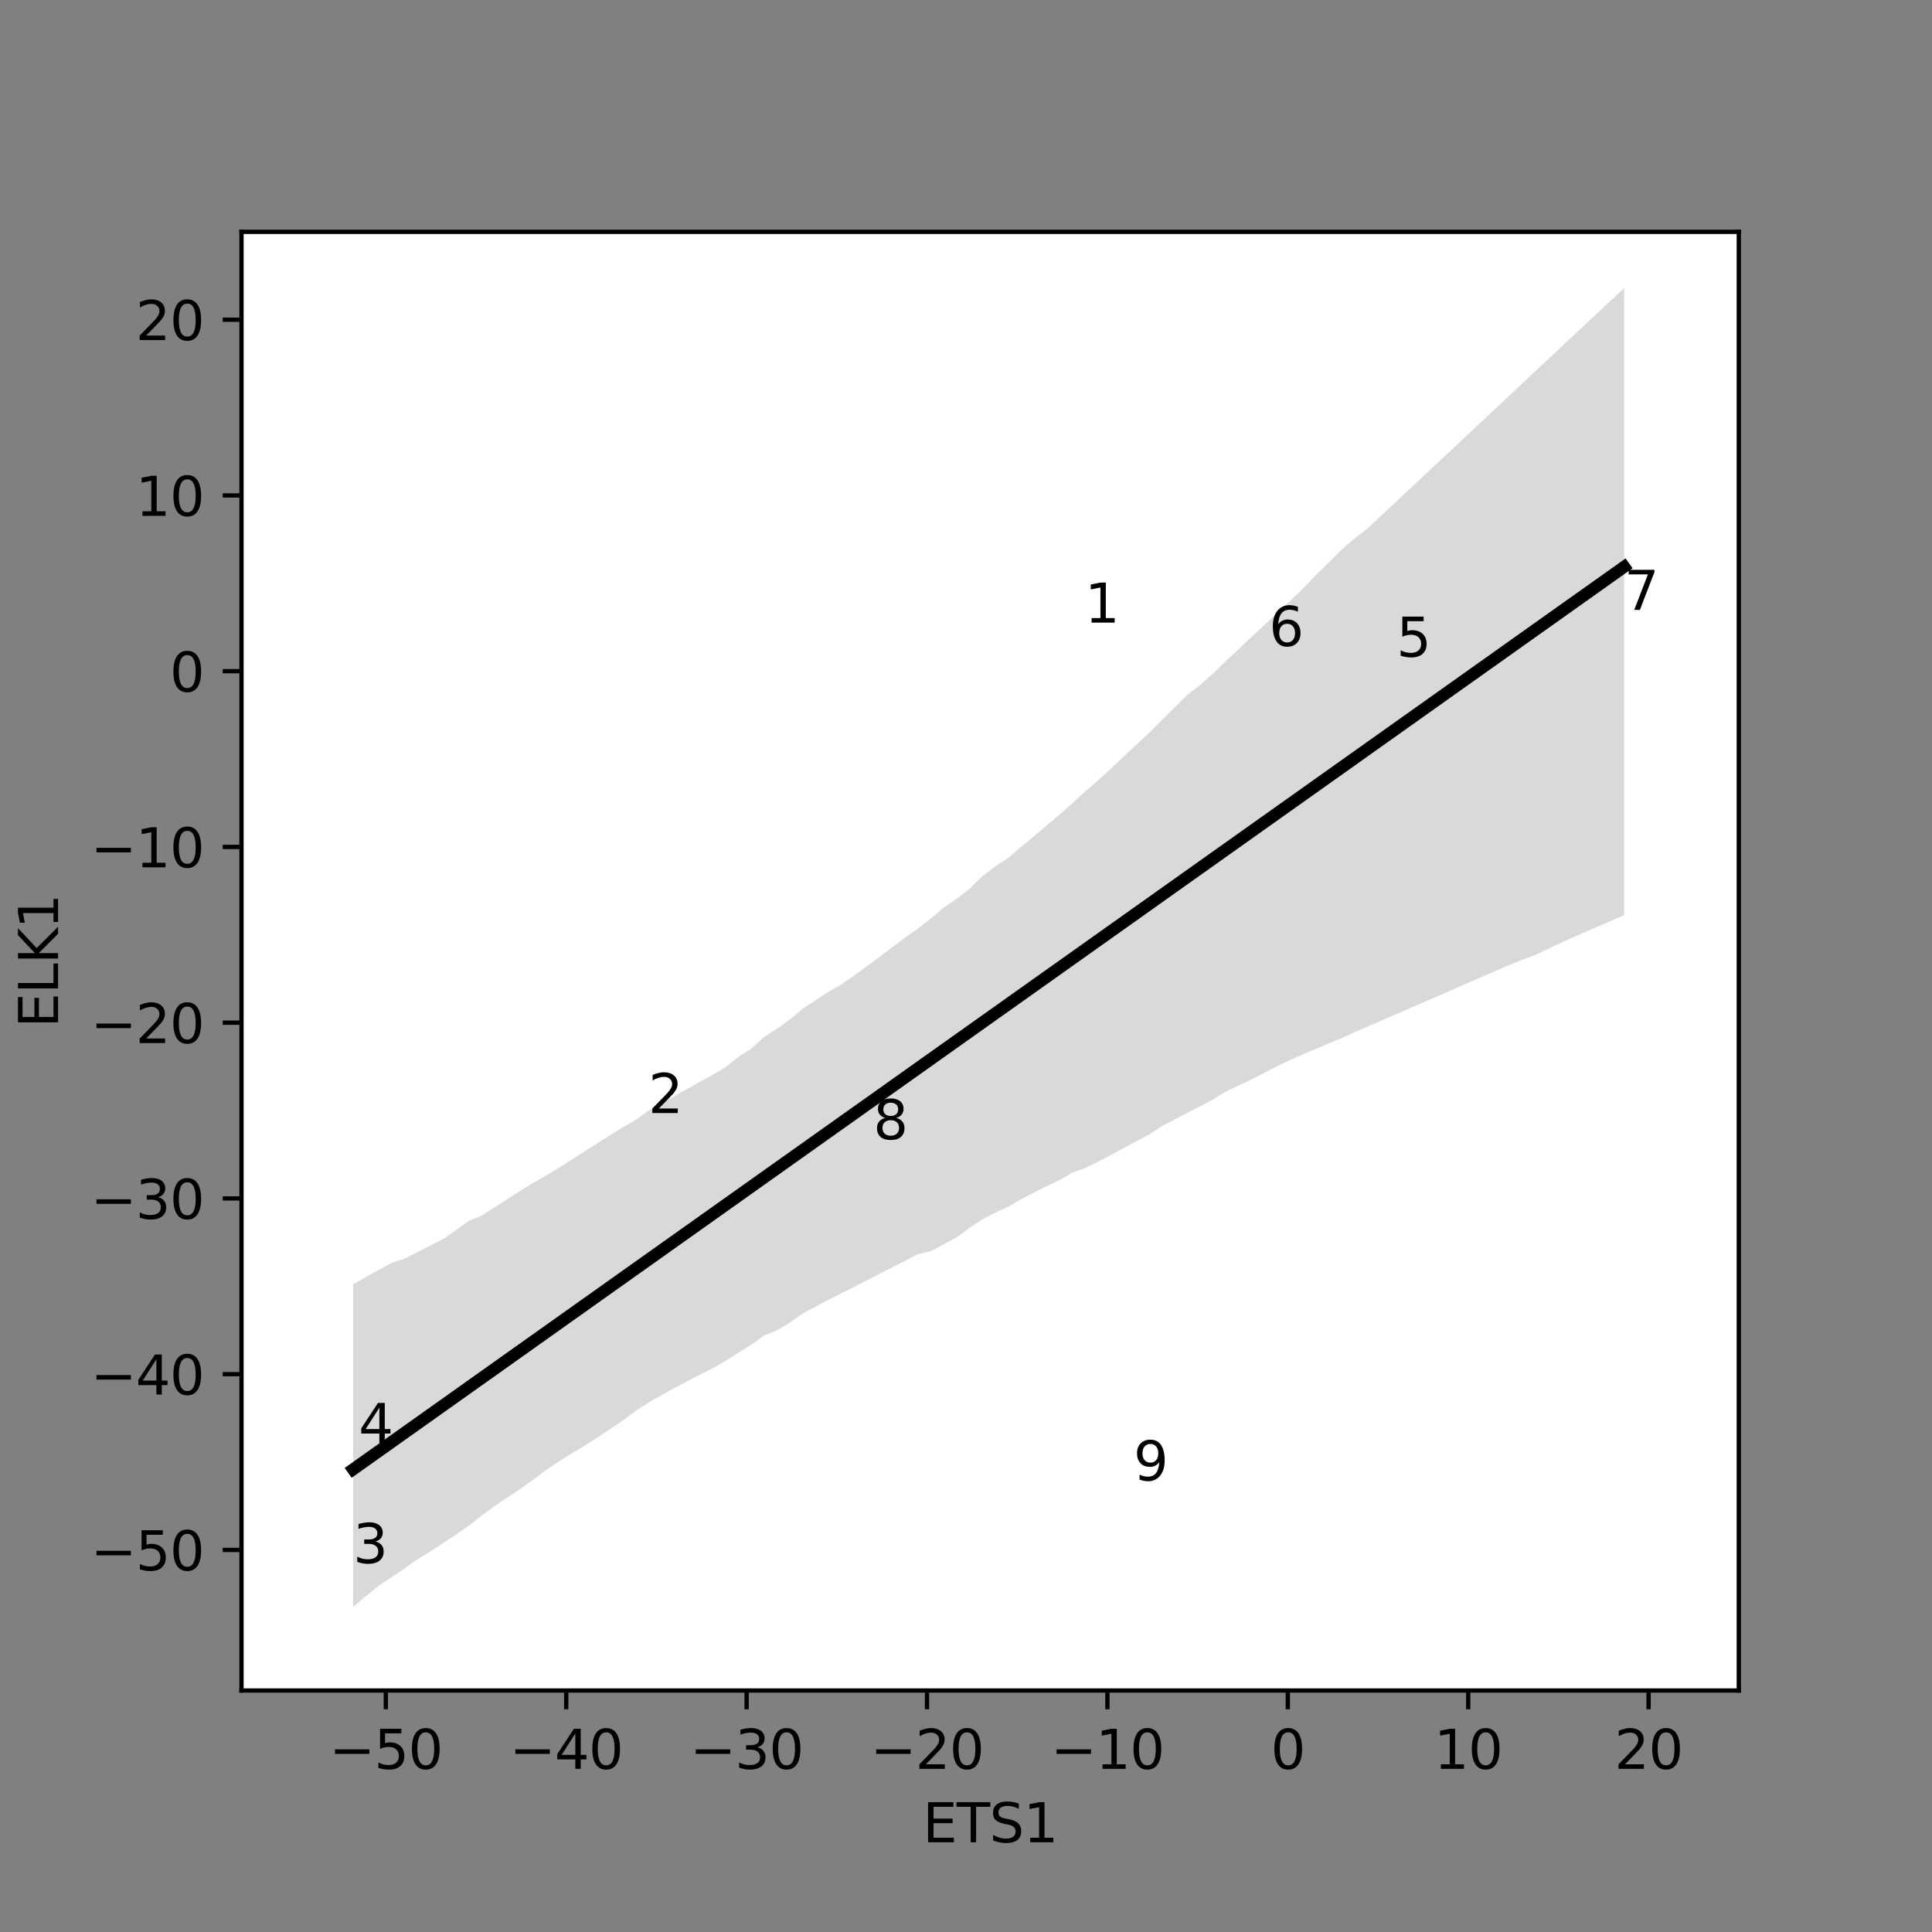 <?xml version="1.0" encoding="utf-8" standalone="no"?>
<!DOCTYPE svg PUBLIC "-//W3C//DTD SVG 1.1//EN"
  "http://www.w3.org/Graphics/SVG/1.1/DTD/svg11.dtd">
<svg xmlns:xlink="http://www.w3.org/1999/xlink" width="360pt" height="360pt" viewBox="0 0 360 360" xmlns="http://www.w3.org/2000/svg" version="1.1">
 <rect x="0" y="0" width="360" height="360" fill="#808080" stroke="none"/>
 <defs>
  <style type="text/css">*{stroke-linejoin: round; stroke-linecap: butt}</style>
 </defs>
 <g id="figure_1">
  <g id="patch_1">
   <path d="M 0 360 
L 360 360 
L 360 0 
L 0 0 
L 0 360 
z
" style="fill: none"/>
  </g>
  <g id="axes_1">
   <g id="patch_2">
    <path d="M 45 315 
L 324 315 
L 324 43.2 
L 45 43.2 
z
" style="fill: #ffffff"/>
   </g>
   <g id="PolyCollection_1">
    <path d="M 65.795 239.306 
L 65.795 299.422 
L 68.187 297.408 
L 70.58 295.456 
L 72.972 293.868 
L 75.364 292.28 
L 77.757 290.564 
L 80.149 289.117 
L 82.541 287.549 
L 84.934 285.962 
L 87.326 284.306 
L 89.719 282.436 
L 92.111 280.664 
L 94.503 279.065 
L 96.896 277.465 
L 99.288 275.78 
L 101.68 273.976 
L 104.073 272.344 
L 106.465 270.85 
L 108.857 269.432 
L 111.25 267.903 
L 113.642 266.319 
L 116.035 264.715 
L 118.427 262.936 
L 120.819 261.372 
L 123.212 259.981 
L 125.604 258.676 
L 127.996 257.425 
L 130.389 256.147 
L 132.781 254.951 
L 135.174 253.589 
L 137.566 252.072 
L 139.958 250.599 
L 142.351 248.887 
L 144.743 247.906 
L 147.135 246.478 
L 149.528 244.775 
L 151.92 243.509 
L 154.312 242.242 
L 156.705 241 
L 159.097 239.828 
L 161.49 238.568 
L 163.882 237.359 
L 166.274 236.139 
L 168.667 234.918 
L 171.059 233.697 
L 173.451 233.132 
L 175.844 231.86 
L 178.236 230.578 
L 180.628 228.811 
L 183.021 227.223 
L 185.413 225.981 
L 187.806 224.892 
L 190.198 223.497 
L 192.59 222.246 
L 194.983 221.051 
L 197.375 219.922 
L 199.767 218.523 
L 202.16 217.651 
L 204.552 216.506 
L 206.945 215.231 
L 209.337 213.954 
L 211.729 212.677 
L 214.122 211.4 
L 216.514 209.827 
L 218.906 208.584 
L 221.299 207.34 
L 223.691 206.097 
L 226.083 204.85 
L 228.476 203.361 
L 230.868 202.232 
L 233.261 201.124 
L 235.653 199.866 
L 238.045 198.606 
L 240.438 197.519 
L 242.83 196.425 
L 245.222 195.441 
L 247.615 194.406 
L 250.007 193.437 
L 252.4 192.328 
L 254.792 191.293 
L 257.184 190.258 
L 259.577 189.223 
L 261.969 188.188 
L 264.361 187.153 
L 266.754 186.112 
L 269.146 185.071 
L 271.538 184.029 
L 273.931 182.988 
L 276.323 181.946 
L 278.716 180.905 
L 281.108 179.864 
L 283.5 178.893 
L 285.893 178.015 
L 288.285 176.895 
L 290.677 175.769 
L 293.07 174.676 
L 295.462 173.641 
L 297.854 172.606 
L 300.247 171.572 
L 302.639 170.537 
L 302.639 53.672 
L 302.639 53.672 
L 300.247 55.91 
L 297.854 58.149 
L 295.462 60.387 
L 293.07 62.627 
L 290.677 64.87 
L 288.285 67.114 
L 285.893 69.357 
L 283.5 71.601 
L 281.108 73.845 
L 278.716 76.088 
L 276.323 78.332 
L 273.931 80.575 
L 271.538 82.819 
L 269.146 85.062 
L 266.754 87.282 
L 264.361 89.542 
L 261.969 91.777 
L 259.577 94.012 
L 257.184 96.248 
L 254.792 98.483 
L 252.4 100.349 
L 250.007 102.388 
L 247.615 104.788 
L 245.222 107.13 
L 242.83 109.626 
L 240.438 111.917 
L 238.045 114.151 
L 235.653 116.396 
L 233.261 118.64 
L 230.868 120.884 
L 228.476 123.128 
L 226.083 125.472 
L 223.691 127.557 
L 221.299 129.427 
L 218.906 131.801 
L 216.514 134.175 
L 214.122 136.548 
L 211.729 138.788 
L 209.337 141.029 
L 206.945 143.269 
L 204.552 145.451 
L 202.16 147.528 
L 199.767 149.718 
L 197.375 151.814 
L 194.983 153.856 
L 192.59 155.899 
L 190.198 157.873 
L 187.806 159.924 
L 185.413 161.452 
L 183.021 163.3 
L 180.628 165.646 
L 178.236 167.487 
L 175.844 169.112 
L 173.451 171.136 
L 171.059 172.997 
L 168.667 174.716 
L 166.274 176.48 
L 163.882 178.313 
L 161.49 180.1 
L 159.097 181.802 
L 156.705 183.491 
L 154.312 184.843 
L 151.92 186.429 
L 149.528 187.974 
L 147.135 190.004 
L 144.743 191.724 
L 142.351 193.257 
L 139.958 195.407 
L 137.566 196.943 
L 135.174 198.899 
L 132.781 200.28 
L 130.389 201.598 
L 127.996 202.937 
L 125.604 204.276 
L 123.212 205.618 
L 120.819 206.979 
L 118.427 208.691 
L 116.035 210.072 
L 113.642 211.549 
L 111.25 213.069 
L 108.857 214.589 
L 106.465 216.114 
L 104.073 217.638 
L 101.68 219.107 
L 99.288 220.459 
L 96.896 221.926 
L 94.503 223.464 
L 92.111 225.003 
L 89.719 226.541 
L 87.326 227.489 
L 84.934 229.244 
L 82.541 230.898 
L 80.149 232.114 
L 77.757 233.331 
L 75.364 234.547 
L 72.972 235.322 
L 70.58 236.621 
L 68.187 237.96 
L 65.795 239.306 
z
" clip-path="url(#p5872e3647e)" style="fill-opacity: 0.15"/>
   </g>
   <g id="matplotlib.axis_1">
    <g id="xtick_1">
     <g id="line2d_1">
      <defs>
       <path id="m1839efd5c4" d="M 0 0 
L 0 3.5 
" style="stroke: #000000; stroke-width: 0.8"/>
      </defs>
      <g>
       <use xlink:href="#m1839efd5c4" x="71.892" y="315" style="stroke: #000000; stroke-width: 0.8"/>
      </g>
     </g>
     <g id="text_1">
      <!-- −50 -->
      <g transform="translate(61.339 329.598)scale(0.1 -0.1)">
       <defs>
        <path id="DejaVuSans-2212" d="M 678 2272 
L 4684 2272 
L 4684 1741 
L 678 1741 
L 678 2272 
z
" transform="scale(0.016)"/>
        <path id="DejaVuSans-35" d="M 691 4666 
L 3169 4666 
L 3169 4134 
L 1269 4134 
L 1269 2991 
Q 1406 3038 1543 3061 
Q 1681 3084 1819 3084 
Q 2600 3084 3056 2656 
Q 3513 2228 3513 1497 
Q 3513 744 3044 326 
Q 2575 -91 1722 -91 
Q 1428 -91 1123 -41 
Q 819 9 494 109 
L 494 744 
Q 775 591 1075 516 
Q 1375 441 1709 441 
Q 2250 441 2565 725 
Q 2881 1009 2881 1497 
Q 2881 1984 2565 2268 
Q 2250 2553 1709 2553 
Q 1456 2553 1204 2497 
Q 953 2441 691 2322 
L 691 4666 
z
" transform="scale(0.016)"/>
        <path id="DejaVuSans-30" d="M 2034 4250 
Q 1547 4250 1301 3770 
Q 1056 3291 1056 2328 
Q 1056 1369 1301 889 
Q 1547 409 2034 409 
Q 2525 409 2770 889 
Q 3016 1369 3016 2328 
Q 3016 3291 2770 3770 
Q 2525 4250 2034 4250 
z
M 2034 4750 
Q 2819 4750 3233 4129 
Q 3647 3509 3647 2328 
Q 3647 1150 3233 529 
Q 2819 -91 2034 -91 
Q 1250 -91 836 529 
Q 422 1150 422 2328 
Q 422 3509 836 4129 
Q 1250 4750 2034 4750 
z
" transform="scale(0.016)"/>
       </defs>
       <use xlink:href="#DejaVuSans-2212"/>
       <use xlink:href="#DejaVuSans-35" x="83.789"/>
       <use xlink:href="#DejaVuSans-30" x="147.412"/>
      </g>
     </g>
    </g>
    <g id="xtick_2">
     <g id="line2d_2">
      <g>
       <use xlink:href="#m1839efd5c4" x="105.506" y="315" style="stroke: #000000; stroke-width: 0.8"/>
      </g>
     </g>
     <g id="text_2">
      <!-- −40 -->
      <g transform="translate(94.954 329.598)scale(0.1 -0.1)">
       <defs>
        <path id="DejaVuSans-34" d="M 2419 4116 
L 825 1625 
L 2419 1625 
L 2419 4116 
z
M 2253 4666 
L 3047 4666 
L 3047 1625 
L 3713 1625 
L 3713 1100 
L 3047 1100 
L 3047 0 
L 2419 0 
L 2419 1100 
L 313 1100 
L 313 1709 
L 2253 4666 
z
" transform="scale(0.016)"/>
       </defs>
       <use xlink:href="#DejaVuSans-2212"/>
       <use xlink:href="#DejaVuSans-34" x="83.789"/>
       <use xlink:href="#DejaVuSans-30" x="147.412"/>
      </g>
     </g>
    </g>
    <g id="xtick_3">
     <g id="line2d_3">
      <g>
       <use xlink:href="#m1839efd5c4" x="139.12" y="315" style="stroke: #000000; stroke-width: 0.8"/>
      </g>
     </g>
     <g id="text_3">
      <!-- −30 -->
      <g transform="translate(128.568 329.598)scale(0.1 -0.1)">
       <defs>
        <path id="DejaVuSans-33" d="M 2597 2516 
Q 3050 2419 3304 2112 
Q 3559 1806 3559 1356 
Q 3559 666 3084 287 
Q 2609 -91 1734 -91 
Q 1441 -91 1130 -33 
Q 819 25 488 141 
L 488 750 
Q 750 597 1062 519 
Q 1375 441 1716 441 
Q 2309 441 2620 675 
Q 2931 909 2931 1356 
Q 2931 1769 2642 2001 
Q 2353 2234 1838 2234 
L 1294 2234 
L 1294 2753 
L 1863 2753 
Q 2328 2753 2575 2939 
Q 2822 3125 2822 3475 
Q 2822 3834 2567 4026 
Q 2313 4219 1838 4219 
Q 1578 4219 1281 4162 
Q 984 4106 628 3988 
L 628 4550 
Q 988 4650 1302 4700 
Q 1616 4750 1894 4750 
Q 2613 4750 3031 4423 
Q 3450 4097 3450 3541 
Q 3450 3153 3228 2886 
Q 3006 2619 2597 2516 
z
" transform="scale(0.016)"/>
       </defs>
       <use xlink:href="#DejaVuSans-2212"/>
       <use xlink:href="#DejaVuSans-33" x="83.789"/>
       <use xlink:href="#DejaVuSans-30" x="147.412"/>
      </g>
     </g>
    </g>
    <g id="xtick_4">
     <g id="line2d_4">
      <g>
       <use xlink:href="#m1839efd5c4" x="172.735" y="315" style="stroke: #000000; stroke-width: 0.8"/>
      </g>
     </g>
     <g id="text_4">
      <!-- −20 -->
      <g transform="translate(162.183 329.598)scale(0.1 -0.1)">
       <defs>
        <path id="DejaVuSans-32" d="M 1228 531 
L 3431 531 
L 3431 0 
L 469 0 
L 469 531 
Q 828 903 1448 1529 
Q 2069 2156 2228 2338 
Q 2531 2678 2651 2914 
Q 2772 3150 2772 3378 
Q 2772 3750 2511 3984 
Q 2250 4219 1831 4219 
Q 1534 4219 1204 4116 
Q 875 4013 500 3803 
L 500 4441 
Q 881 4594 1212 4672 
Q 1544 4750 1819 4750 
Q 2544 4750 2975 4387 
Q 3406 4025 3406 3419 
Q 3406 3131 3298 2873 
Q 3191 2616 2906 2266 
Q 2828 2175 2409 1742 
Q 1991 1309 1228 531 
z
" transform="scale(0.016)"/>
       </defs>
       <use xlink:href="#DejaVuSans-2212"/>
       <use xlink:href="#DejaVuSans-32" x="83.789"/>
       <use xlink:href="#DejaVuSans-30" x="147.412"/>
      </g>
     </g>
    </g>
    <g id="xtick_5">
     <g id="line2d_5">
      <g>
       <use xlink:href="#m1839efd5c4" x="206.349" y="315" style="stroke: #000000; stroke-width: 0.8"/>
      </g>
     </g>
     <g id="text_5">
      <!-- −10 -->
      <g transform="translate(195.797 329.598)scale(0.1 -0.1)">
       <defs>
        <path id="DejaVuSans-31" d="M 794 531 
L 1825 531 
L 1825 4091 
L 703 3866 
L 703 4441 
L 1819 4666 
L 2450 4666 
L 2450 531 
L 3481 531 
L 3481 0 
L 794 0 
L 794 531 
z
" transform="scale(0.016)"/>
       </defs>
       <use xlink:href="#DejaVuSans-2212"/>
       <use xlink:href="#DejaVuSans-31" x="83.789"/>
       <use xlink:href="#DejaVuSans-30" x="147.412"/>
      </g>
     </g>
    </g>
    <g id="xtick_6">
     <g id="line2d_6">
      <g>
       <use xlink:href="#m1839efd5c4" x="239.964" y="315" style="stroke: #000000; stroke-width: 0.8"/>
      </g>
     </g>
     <g id="text_6">
      <!-- 0 -->
      <g transform="translate(236.783 329.598)scale(0.1 -0.1)">
       <use xlink:href="#DejaVuSans-30"/>
      </g>
     </g>
    </g>
    <g id="xtick_7">
     <g id="line2d_7">
      <g>
       <use xlink:href="#m1839efd5c4" x="273.578" y="315" style="stroke: #000000; stroke-width: 0.8"/>
      </g>
     </g>
     <g id="text_7">
      <!-- 10 -->
      <g transform="translate(267.216 329.598)scale(0.1 -0.1)">
       <use xlink:href="#DejaVuSans-31"/>
       <use xlink:href="#DejaVuSans-30" x="63.623"/>
      </g>
     </g>
    </g>
    <g id="xtick_8">
     <g id="line2d_8">
      <g>
       <use xlink:href="#m1839efd5c4" x="307.193" y="315" style="stroke: #000000; stroke-width: 0.8"/>
      </g>
     </g>
     <g id="text_8">
      <!-- 20 -->
      <g transform="translate(300.83 329.598)scale(0.1 -0.1)">
       <use xlink:href="#DejaVuSans-32"/>
       <use xlink:href="#DejaVuSans-30" x="63.623"/>
      </g>
     </g>
    </g>
    <g id="text_9">
     <!-- ETS1 -->
     <g transform="translate(171.931 343.277)scale(0.1 -0.1)">
      <defs>
       <path id="DejaVuSans-45" d="M 628 4666 
L 3578 4666 
L 3578 4134 
L 1259 4134 
L 1259 2753 
L 3481 2753 
L 3481 2222 
L 1259 2222 
L 1259 531 
L 3634 531 
L 3634 0 
L 628 0 
L 628 4666 
z
" transform="scale(0.016)"/>
       <path id="DejaVuSans-54" d="M -19 4666 
L 3928 4666 
L 3928 4134 
L 2272 4134 
L 2272 0 
L 1638 0 
L 1638 4134 
L -19 4134 
L -19 4666 
z
" transform="scale(0.016)"/>
       <path id="DejaVuSans-53" d="M 3425 4513 
L 3425 3897 
Q 3066 4069 2747 4153 
Q 2428 4238 2131 4238 
Q 1616 4238 1336 4038 
Q 1056 3838 1056 3469 
Q 1056 3159 1242 3001 
Q 1428 2844 1947 2747 
L 2328 2669 
Q 3034 2534 3370 2195 
Q 3706 1856 3706 1288 
Q 3706 609 3251 259 
Q 2797 -91 1919 -91 
Q 1588 -91 1214 -16 
Q 841 59 441 206 
L 441 856 
Q 825 641 1194 531 
Q 1563 422 1919 422 
Q 2459 422 2753 634 
Q 3047 847 3047 1241 
Q 3047 1584 2836 1778 
Q 2625 1972 2144 2069 
L 1759 2144 
Q 1053 2284 737 2584 
Q 422 2884 422 3419 
Q 422 4038 858 4394 
Q 1294 4750 2059 4750 
Q 2388 4750 2728 4690 
Q 3069 4631 3425 4513 
z
" transform="scale(0.016)"/>
      </defs>
      <use xlink:href="#DejaVuSans-45"/>
      <use xlink:href="#DejaVuSans-54" x="63.184"/>
      <use xlink:href="#DejaVuSans-53" x="124.268"/>
      <use xlink:href="#DejaVuSans-31" x="187.744"/>
     </g>
    </g>
   </g>
   <g id="matplotlib.axis_2">
    <g id="ytick_1">
     <g id="line2d_9">
      <defs>
       <path id="ma3c736cecc" d="M 0 0 
L -3.5 0 
" style="stroke: #000000; stroke-width: 0.8"/>
      </defs>
      <g>
       <use xlink:href="#ma3c736cecc" x="45" y="288.802" style="stroke: #000000; stroke-width: 0.8"/>
      </g>
     </g>
     <g id="text_10">
      <!-- −50 -->
      <g transform="translate(16.895 292.602)scale(0.1 -0.1)">
       <use xlink:href="#DejaVuSans-2212"/>
       <use xlink:href="#DejaVuSans-35" x="83.789"/>
       <use xlink:href="#DejaVuSans-30" x="147.412"/>
      </g>
     </g>
    </g>
    <g id="ytick_2">
     <g id="line2d_10">
      <g>
       <use xlink:href="#ma3c736cecc" x="45" y="256.055" style="stroke: #000000; stroke-width: 0.8"/>
      </g>
     </g>
     <g id="text_11">
      <!-- −40 -->
      <g transform="translate(16.895 259.855)scale(0.1 -0.1)">
       <use xlink:href="#DejaVuSans-2212"/>
       <use xlink:href="#DejaVuSans-34" x="83.789"/>
       <use xlink:href="#DejaVuSans-30" x="147.412"/>
      </g>
     </g>
    </g>
    <g id="ytick_3">
     <g id="line2d_11">
      <g>
       <use xlink:href="#ma3c736cecc" x="45" y="223.308" style="stroke: #000000; stroke-width: 0.8"/>
      </g>
     </g>
     <g id="text_12">
      <!-- −30 -->
      <g transform="translate(16.895 227.108)scale(0.1 -0.1)">
       <use xlink:href="#DejaVuSans-2212"/>
       <use xlink:href="#DejaVuSans-33" x="83.789"/>
       <use xlink:href="#DejaVuSans-30" x="147.412"/>
      </g>
     </g>
    </g>
    <g id="ytick_4">
     <g id="line2d_12">
      <g>
       <use xlink:href="#ma3c736cecc" x="45" y="190.561" style="stroke: #000000; stroke-width: 0.8"/>
      </g>
     </g>
     <g id="text_13">
      <!-- −20 -->
      <g transform="translate(16.895 194.361)scale(0.1 -0.1)">
       <use xlink:href="#DejaVuSans-2212"/>
       <use xlink:href="#DejaVuSans-32" x="83.789"/>
       <use xlink:href="#DejaVuSans-30" x="147.412"/>
      </g>
     </g>
    </g>
    <g id="ytick_5">
     <g id="line2d_13">
      <g>
       <use xlink:href="#ma3c736cecc" x="45" y="157.814" style="stroke: #000000; stroke-width: 0.8"/>
      </g>
     </g>
     <g id="text_14">
      <!-- −10 -->
      <g transform="translate(16.895 161.614)scale(0.1 -0.1)">
       <use xlink:href="#DejaVuSans-2212"/>
       <use xlink:href="#DejaVuSans-31" x="83.789"/>
       <use xlink:href="#DejaVuSans-30" x="147.412"/>
      </g>
     </g>
    </g>
    <g id="ytick_6">
     <g id="line2d_14">
      <g>
       <use xlink:href="#ma3c736cecc" x="45" y="125.067" style="stroke: #000000; stroke-width: 0.8"/>
      </g>
     </g>
     <g id="text_15">
      <!-- 0 -->
      <g transform="translate(31.637 128.867)scale(0.1 -0.1)">
       <use xlink:href="#DejaVuSans-30"/>
      </g>
     </g>
    </g>
    <g id="ytick_7">
     <g id="line2d_15">
      <g>
       <use xlink:href="#ma3c736cecc" x="45" y="92.32" style="stroke: #000000; stroke-width: 0.8"/>
      </g>
     </g>
     <g id="text_16">
      <!-- 10 -->
      <g transform="translate(25.275 96.12)scale(0.1 -0.1)">
       <use xlink:href="#DejaVuSans-31"/>
       <use xlink:href="#DejaVuSans-30" x="63.623"/>
      </g>
     </g>
    </g>
    <g id="ytick_8">
     <g id="line2d_16">
      <g>
       <use xlink:href="#ma3c736cecc" x="45" y="59.573" style="stroke: #000000; stroke-width: 0.8"/>
      </g>
     </g>
     <g id="text_17">
      <!-- 20 -->
      <g transform="translate(25.275 63.373)scale(0.1 -0.1)">
       <use xlink:href="#DejaVuSans-32"/>
       <use xlink:href="#DejaVuSans-30" x="63.623"/>
      </g>
     </g>
    </g>
    <g id="text_18">
     <!-- ELK1 -->
     <g transform="translate(10.816 191.505)rotate(-90)scale(0.1 -0.1)">
      <defs>
       <path id="DejaVuSans-4c" d="M 628 4666 
L 1259 4666 
L 1259 531 
L 3531 531 
L 3531 0 
L 628 0 
L 628 4666 
z
" transform="scale(0.016)"/>
       <path id="DejaVuSans-4b" d="M 628 4666 
L 1259 4666 
L 1259 2694 
L 3353 4666 
L 4166 4666 
L 1850 2491 
L 4331 0 
L 3500 0 
L 1259 2247 
L 1259 0 
L 628 0 
L 628 4666 
z
" transform="scale(0.016)"/>
      </defs>
      <use xlink:href="#DejaVuSans-45"/>
      <use xlink:href="#DejaVuSans-4c" x="63.184"/>
      <use xlink:href="#DejaVuSans-4b" x="118.896"/>
      <use xlink:href="#DejaVuSans-31" x="184.473"/>
     </g>
    </g>
   </g>
   <g id="line2d_17">
    <path d="M 65.795 273.796 
L 68.187 272.097 
L 70.58 270.399 
L 72.972 268.7 
L 75.364 267.001 
L 77.757 265.302 
L 80.149 263.604 
L 82.541 261.905 
L 84.934 260.206 
L 87.326 258.507 
L 89.719 256.809 
L 92.111 255.11 
L 94.503 253.411 
L 96.896 251.712 
L 99.288 250.014 
L 101.68 248.315 
L 104.073 246.616 
L 106.465 244.917 
L 108.857 243.219 
L 111.25 241.52 
L 113.642 239.821 
L 116.035 238.122 
L 118.427 236.424 
L 120.819 234.725 
L 123.212 233.026 
L 125.604 231.327 
L 127.996 229.629 
L 130.389 227.93 
L 132.781 226.231 
L 135.174 224.532 
L 137.566 222.834 
L 139.958 221.135 
L 142.351 219.436 
L 144.743 217.737 
L 147.135 216.039 
L 149.528 214.34 
L 151.92 212.641 
L 154.312 210.942 
L 156.705 209.244 
L 159.097 207.545 
L 161.49 205.846 
L 163.882 204.148 
L 166.274 202.449 
L 168.667 200.75 
L 171.059 199.051 
L 173.451 197.353 
L 175.844 195.654 
L 178.236 193.955 
L 180.628 192.256 
L 183.021 190.558 
L 185.413 188.859 
L 187.806 187.16 
L 190.198 185.461 
L 192.59 183.763 
L 194.983 182.064 
L 197.375 180.365 
L 199.767 178.666 
L 202.16 176.968 
L 204.552 175.269 
L 206.945 173.57 
L 209.337 171.871 
L 211.729 170.173 
L 214.122 168.474 
L 216.514 166.775 
L 218.906 165.076 
L 221.299 163.378 
L 223.691 161.679 
L 226.083 159.98 
L 228.476 158.281 
L 230.868 156.583 
L 233.261 154.884 
L 235.653 153.185 
L 238.045 151.486 
L 240.438 149.788 
L 242.83 148.089 
L 245.222 146.39 
L 247.615 144.691 
L 250.007 142.993 
L 252.4 141.294 
L 254.792 139.595 
L 257.184 137.896 
L 259.577 136.198 
L 261.969 134.499 
L 264.361 132.8 
L 266.754 131.101 
L 269.146 129.403 
L 271.538 127.704 
L 273.931 126.005 
L 276.323 124.306 
L 278.716 122.608 
L 281.108 120.909 
L 283.5 119.21 
L 285.893 117.511 
L 288.285 115.813 
L 290.677 114.114 
L 293.07 112.415 
L 295.462 110.716 
L 297.854 109.018 
L 300.247 107.319 
L 302.639 105.62 
" clip-path="url(#p5872e3647e)" style="fill: none; stroke: #000000; stroke-width: 2.25; stroke-linecap: square"/>
   </g>
   <g id="patch_3">
    <path d="M 45 315 
L 45 43.2 
" style="fill: none; stroke: #000000; stroke-width: 0.8; stroke-linejoin: miter; stroke-linecap: square"/>
   </g>
   <g id="patch_4">
    <path d="M 324 315 
L 324 43.2 
" style="fill: none; stroke: #000000; stroke-width: 0.8; stroke-linejoin: miter; stroke-linecap: square"/>
   </g>
   <g id="patch_5">
    <path d="M 45 315 
L 324 315 
" style="fill: none; stroke: #000000; stroke-width: 0.8; stroke-linejoin: miter; stroke-linecap: square"/>
   </g>
   <g id="patch_6">
    <path d="M 45 43.2 
L 324 43.2 
" style="fill: none; stroke: #000000; stroke-width: 0.8; stroke-linejoin: miter; stroke-linecap: square"/>
   </g>
   <g id="text_19">
    <!-- 1 -->
    <g transform="translate(202.129 116.02)scale(0.1 -0.1)">
     <use xlink:href="#DejaVuSans-31"/>
    </g>
   </g>
   <g id="text_20">
    <!-- 2 -->
    <g transform="translate(120.804 207.403)scale(0.1 -0.1)">
     <use xlink:href="#DejaVuSans-32"/>
    </g>
   </g>
   <g id="text_21">
    <!-- 3 -->
    <g transform="translate(65.795 291.258)scale(0.1 -0.1)">
     <use xlink:href="#DejaVuSans-33"/>
    </g>
   </g>
   <g id="text_22">
    <!-- 4 -->
    <g transform="translate(66.819 268.884)scale(0.1 -0.1)">
     <use xlink:href="#DejaVuSans-34"/>
    </g>
   </g>
   <g id="text_23">
    <!-- 5 -->
    <g transform="translate(260.203 122.361)scale(0.1 -0.1)">
     <use xlink:href="#DejaVuSans-35"/>
    </g>
   </g>
   <g id="text_24">
    <!-- 6 -->
    <g transform="translate(236.46 120.367)scale(0.1 -0.1)">
     <defs>
      <path id="DejaVuSans-36" d="M 2113 2584 
Q 1688 2584 1439 2293 
Q 1191 2003 1191 1497 
Q 1191 994 1439 701 
Q 1688 409 2113 409 
Q 2538 409 2786 701 
Q 3034 994 3034 1497 
Q 3034 2003 2786 2293 
Q 2538 2584 2113 2584 
z
M 3366 4563 
L 3366 3988 
Q 3128 4100 2886 4159 
Q 2644 4219 2406 4219 
Q 1781 4219 1451 3797 
Q 1122 3375 1075 2522 
Q 1259 2794 1537 2939 
Q 1816 3084 2150 3084 
Q 2853 3084 3261 2657 
Q 3669 2231 3669 1497 
Q 3669 778 3244 343 
Q 2819 -91 2113 -91 
Q 1303 -91 875 529 
Q 447 1150 447 2328 
Q 447 3434 972 4092 
Q 1497 4750 2381 4750 
Q 2619 4750 2861 4703 
Q 3103 4656 3366 4563 
z
" transform="scale(0.016)"/>
     </defs>
     <use xlink:href="#DejaVuSans-36"/>
    </g>
   </g>
   <g id="text_25">
    <!-- 7 -->
    <g transform="translate(302.639 113.645)scale(0.1 -0.1)">
     <defs>
      <path id="DejaVuSans-37" d="M 525 4666 
L 3525 4666 
L 3525 4397 
L 1831 0 
L 1172 0 
L 2766 4134 
L 525 4134 
L 525 4666 
z
" transform="scale(0.016)"/>
     </defs>
     <use xlink:href="#DejaVuSans-37"/>
    </g>
   </g>
   <g id="text_26">
    <!-- 8 -->
    <g transform="translate(162.722 212.28)scale(0.1 -0.1)">
     <defs>
      <path id="DejaVuSans-38" d="M 2034 2216 
Q 1584 2216 1326 1975 
Q 1069 1734 1069 1313 
Q 1069 891 1326 650 
Q 1584 409 2034 409 
Q 2484 409 2743 651 
Q 3003 894 3003 1313 
Q 3003 1734 2745 1975 
Q 2488 2216 2034 2216 
z
M 1403 2484 
Q 997 2584 770 2862 
Q 544 3141 544 3541 
Q 544 4100 942 4425 
Q 1341 4750 2034 4750 
Q 2731 4750 3128 4425 
Q 3525 4100 3525 3541 
Q 3525 3141 3298 2862 
Q 3072 2584 2669 2484 
Q 3125 2378 3379 2068 
Q 3634 1759 3634 1313 
Q 3634 634 3220 271 
Q 2806 -91 2034 -91 
Q 1263 -91 848 271 
Q 434 634 434 1313 
Q 434 1759 690 2068 
Q 947 2378 1403 2484 
z
M 1172 3481 
Q 1172 3119 1398 2916 
Q 1625 2713 2034 2713 
Q 2441 2713 2670 2916 
Q 2900 3119 2900 3481 
Q 2900 3844 2670 4047 
Q 2441 4250 2034 4250 
Q 1625 4250 1398 4047 
Q 1172 3844 1172 3481 
z
" transform="scale(0.016)"/>
     </defs>
     <use xlink:href="#DejaVuSans-38"/>
    </g>
   </g>
   <g id="text_27">
    <!-- 9 -->
    <g transform="translate(211.222 275.86)scale(0.1 -0.1)">
     <defs>
      <path id="DejaVuSans-39" d="M 703 97 
L 703 672 
Q 941 559 1184 500 
Q 1428 441 1663 441 
Q 2288 441 2617 861 
Q 2947 1281 2994 2138 
Q 2813 1869 2534 1725 
Q 2256 1581 1919 1581 
Q 1219 1581 811 2004 
Q 403 2428 403 3163 
Q 403 3881 828 4315 
Q 1253 4750 1959 4750 
Q 2769 4750 3195 4129 
Q 3622 3509 3622 2328 
Q 3622 1225 3098 567 
Q 2575 -91 1691 -91 
Q 1453 -91 1209 -44 
Q 966 3 703 97 
z
M 1959 2075 
Q 2384 2075 2632 2365 
Q 2881 2656 2881 3163 
Q 2881 3666 2632 3958 
Q 2384 4250 1959 4250 
Q 1534 4250 1286 3958 
Q 1038 3666 1038 3163 
Q 1038 2656 1286 2365 
Q 1534 2075 1959 2075 
z
" transform="scale(0.016)"/>
     </defs>
     <use xlink:href="#DejaVuSans-39"/>
    </g>
   </g>
  </g>
 </g>
 <defs>
  <clipPath id="p5872e3647e">
   <rect x="45" y="43.2" width="279" height="271.8"/>
  </clipPath>
 </defs>
</svg>
